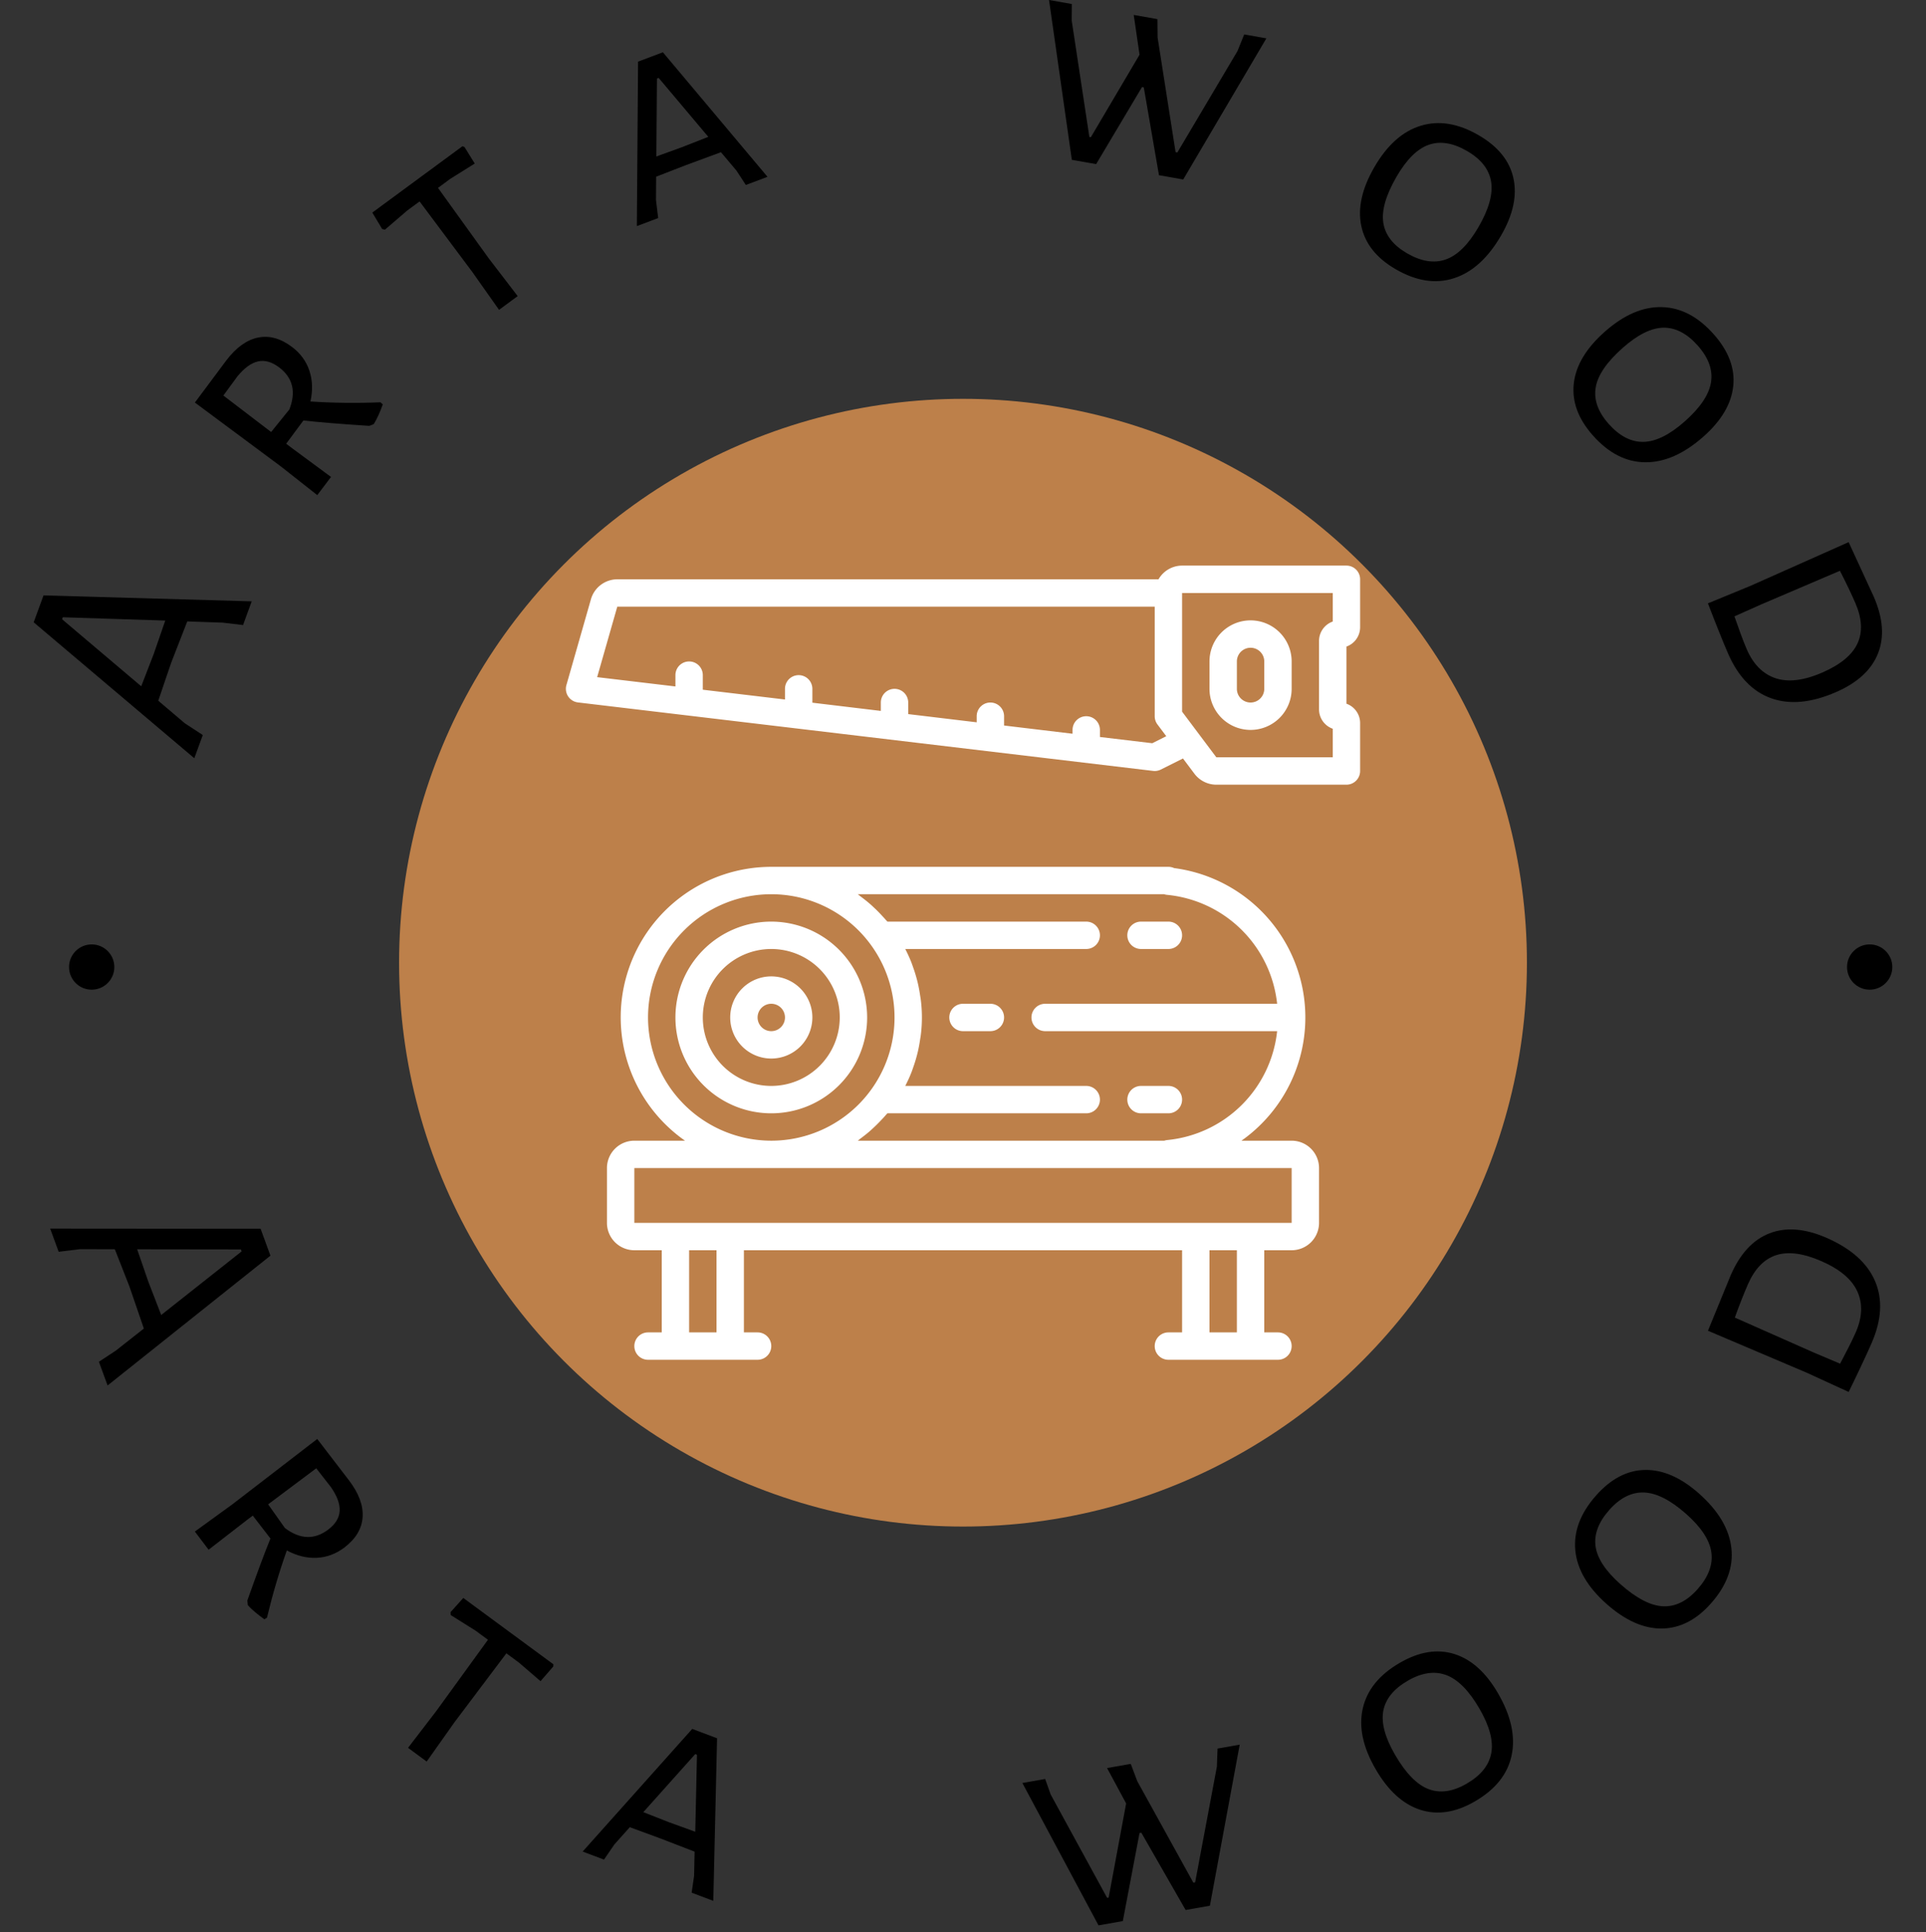 <svg xmlns="http://www.w3.org/2000/svg" version="1.1" xmlns:xlink="http://www.w3.org/1999/xlink" xmlns:svgjs="http://svgjs.dev/svgjs" width="1500" height="1505" viewBox="0 0 1500 1505"><rect x="0" y="0" width="1500" height="1505" fill="#333333" stroke="none"/><g transform="matrix(1,0,0,1,0,-2.678)"><svg viewBox="0 0 280 281" data-background-color="#ffffff" preserveAspectRatio="xMidYMid meet" height="1505" width="1500" xmlns="http://www.w3.org/2000/svg" xmlns:xlink="http://www.w3.org/1999/xlink"><g id="tight-bounds" transform="matrix(1,0,0,1,0,0.5)"><svg viewBox="0 0 280 280" height="280" width="280"><g><svg viewBox="0 0 280 280" height="280" width="280"><g><svg viewBox="0 0 280 280" height="280" width="280"><g id="textblocktransform"><svg viewBox="0 0 280 280" height="280" width="280" id="textblock"><g><svg viewBox="0 0 280 280" height="280" width="280"><g transform="matrix(1,0,0,1,57.504,57.504)"><svg viewBox="0 0 164.992 164.992" height="164.992" width="164.992"><g id="icon-0"><circle r="82" cx="82.496" cy="82.496" fill="#bd804a" data-fill-palette-color="accent"></circle><svg xmlns="http://www.w3.org/2000/svg" viewBox="3.001 3 57.999 58" x="24.749" y="24.749" height="115.494" width="115.494" class="icon-jxe-0" data-fill-palette-color="quaternary" id="jxe-0"><g data-name="19 Carpentry" fill="#ffffff" data-fill-palette-color="quaternary"><path d="M18 29A7 7 0 1 0 25 36 7.01 7.01 0 0 0 18 29M18 41A5 5 0 1 1 23 36 5.006 5.006 0 0 1 18 41" fill="#ffffff" data-fill-palette-color="quaternary"></path><path d="M18 33A3 3 0 1 0 21 36 3 3 0 0 0 18 33M18 37A1 1 0 1 1 19 36 1 1 0 0 1 18 37" fill="#ffffff" data-fill-palette-color="quaternary"></path><path d="M56 45H52.334A11.005 11.005 0 0 0 47.417 25.091 1 1 0 0 0 47 25H18A10.991 10.991 0 0 0 11.7 45H8A2 2 0 0 0 6 47V51A2 2 0 0 0 8 53H10V59H9A1 1 0 0 0 9 61H17A1 1 0 0 0 17 59H16V53H48V59H47A1 1 0 0 0 47 61H55A1 1 0 0 0 55 59H54V53H56A2 2 0 0 0 58 51V47A2 2 0 0 0 56 45M24.318 27H46.688A1 1 0 0 0 46.901 27.045 8.95 8.95 0 0 1 54.94 35H38A1 1 0 0 0 38 37H54.94A8.95 8.95 0 0 1 46.9 44.955 1 1 0 0 0 46.7 45H24.318C24.394 44.947 24.46 44.883 24.534 44.828 24.757 44.663 24.974 44.493 25.184 44.312A13 13 0 0 0 26.058 43.462C26.158 43.362 26.251 43.257 26.343 43.15 26.386 43.098 26.436 43.05 26.479 43H41A1 1 0 0 0 41 41H27.787C27.797 40.981 27.804 40.96 27.814 40.941 27.954 40.664 28.086 40.382 28.202 40.092 28.254 39.963 28.302 39.831 28.346 39.699A11 11 0 0 0 28.704 38.495C28.768 38.219 28.819 37.938 28.862 37.654 28.882 37.524 28.906 37.395 28.922 37.263A10.3 10.3 0 0 0 28.922 34.737C28.906 34.605 28.882 34.476 28.862 34.346A11 11 0 0 0 28.704 33.505 11 11 0 0 0 28.346 32.301C28.299 32.169 28.254 32.037 28.202 31.908A11 11 0 0 0 27.814 31.059C27.804 31.04 27.797 31.019 27.787 31H41A1 1 0 0 0 41 29H26.479C26.436 28.948 26.386 28.9 26.343 28.85 26.251 28.743 26.154 28.641 26.058 28.538A10 10 0 0 0 25.504 27.98C25.398 27.88 25.293 27.78 25.184 27.688 24.974 27.507 24.757 27.337 24.534 27.172 24.46 27.117 24.394 27.053 24.318 27M9 36A9 9 0 1 1 18 45 9.01 9.01 0 0 1 9 36M14 59H12V53H14ZM52 59H50V53H52ZM56 51H8V47H56Z" fill="#ffffff" data-fill-palette-color="quaternary"></path><path d="M53 15A3 3 0 0 0 56 12V10A3 3 0 0 0 50 10V12A3 3 0 0 0 53 15M52 10A1 1 0 0 1 54 10V12A1 1 0 0 1 52 12Z" fill="#ffffff" data-fill-palette-color="quaternary"></path><path d="M61 7.5V4A1 1 0 0 0 60 3H48A1.99 1.99 0 0 0 46.278 4H6.754A2.01 2.01 0 0 0 4.832 5.451L3.039 11.726A1 1 0 0 0 3.882 12.993L45.882 17.993A1 1 0 0 0 46 18 1 1 0 0 0 46.447 17.895L48.065 17.086 48.9 18.2A2.01 2.01 0 0 0 50.5 19H60A1 1 0 0 0 61 18V14.5A1.5 1.5 0 0 0 60 13.086V8.914A1.5 1.5 0 0 0 61 7.5M45.821 15.972L42 15.517V15A1 1 0 0 0 40 15V15.279L35 14.679V14A1 1 0 0 0 33 14V14.445L28 13.845V13A1 1 0 0 0 26 13V13.612L21 13.012V12A1 1 0 0 0 19 12V12.779L13 12.064V11A1 1 0 0 0 11 11V11.826L5.284 11.146 6.754 6H46V14A1 1 0 0 0 46.2 14.6L46.845 15.459ZM59 7.086A1.5 1.5 0 0 0 58 8.5V13.5A1.5 1.5 0 0 0 59 14.914V17H50.5L48 13.667V5H59Z" fill="#ffffff" data-fill-palette-color="quaternary"></path><path d="M45 31H47A1 1 0 0 0 47 29H45A1 1 0 0 0 45 31" fill="#ffffff" data-fill-palette-color="quaternary"></path><path d="M45 43H47A1 1 0 0 0 47 41H45A1 1 0 0 0 45 43" fill="#ffffff" data-fill-palette-color="quaternary"></path><path d="M34 35H32A1 1 0 0 0 32 37H34A1 1 0 0 0 34 35" fill="#ffffff" data-fill-palette-color="quaternary"></path></g></svg></g></svg></g><g id="text-0"><path d="M6.296 86.588l30.274 0.862-1.262 3.449-2.93-0.351-5.179-0.179-2.342 6.014-1.877 5.519 3.858 3.28 2.618 1.711-1.234 3.373-23.357-19.766zM22.313 95.125l1.686-4.878-14.9-0.481-0.105 0.289 11.509 9.75z" fill="#000000" data-fill-palette-color="primary"></path><path d="M45.107 58.387c3.316 0.219 6.713 0.258 10.189 0.118v0l0.335 0.305c-0.448 1.239-0.891 2.199-1.329 2.879v0l-0.633 0.242c-4.114-0.265-7.309-0.525-9.585-0.781v0l-2.505 3.38 0.9 0.681 5.621 4.149-1.999 2.643-5.279-4.16-12.517-9.302 4.558-6.11c1.424-1.882 2.959-2.993 4.606-3.334 1.651-0.346 3.309 0.11 4.972 1.369v0c1.216 0.92 2.054 2.069 2.514 3.445 0.459 1.377 0.51 2.869 0.152 4.476zM32.448 57.52l6.946 5.306 2.651-3.282c1.001-2.57 0.503-4.611-1.493-6.121v0c-1.053-0.796-2.074-1.084-3.064-0.865-0.994 0.226-1.992 0.95-2.995 2.173v0z" fill="#000000" data-fill-palette-color="primary"></path><path d="M67.212 21.268l0.299 0.111 1.491 2.406-3.543 2.213-1.801 1.326 7.337 10.192 4.249 5.548-2.71 1.995-3.876-5.491-7.677-10.273-1.802 1.326-3.24 2.78-0.403-0.098-1.428-2.389z" fill="#000000" data-fill-palette-color="primary"></path><path d="M96.358 7.603l15.212 18.11-3.148 1.188-1.354-2.077-2.264-2.687-4.997 1.841-4.429 1.716-0.025 3.364 0.322 2.653-3.101 1.17 0.175-23.916zM99.122 21.408l3.841-1.505-7.216-8.571-0.249 0.094-0.089 11.328z" fill="#000000" data-fill-palette-color="primary"></path><path d="M184.114 5.577l-12.092 20.526-3.526-0.623-2.206-12.766-0.263-0.046-6.665 11.2-3.536-0.624-3.315-23.244 3.314 0.585-0.018 2.403 2.566 16.924 0.222 0.039 7.076-11.992-0.844-5.785 3.445 0.608 0.027 2.682 2.612 16.661 0.263 0.046 8.738-14.741 0.979-2.421z" fill="#000000" data-fill-palette-color="primary"></path><path d="M214.984 19.666c2.816 1.633 4.502 3.717 5.055 6.252 0.554 2.535-0.046 5.314-1.799 8.338v0c-1.901 3.278-4.183 5.346-6.847 6.205-2.658 0.862-5.484 0.425-8.479-1.312v0c-2.793-1.62-4.46-3.721-5.001-6.304-0.539-2.574 0.097-5.423 1.908-8.547v0c1.86-3.207 4.109-5.211 6.749-6.013 2.639-0.802 5.444-0.342 8.414 1.381zM213.297 21.961c-2.041-1.184-3.898-1.486-5.57-0.906-1.67 0.589-3.231 2.135-4.682 4.638v0c-1.561 2.692-2.202 4.929-1.924 6.712 0.279 1.782 1.427 3.259 3.445 4.429v0c2.065 1.197 3.948 1.495 5.649 0.892 1.692-0.6 3.274-2.169 4.746-4.707v0c1.513-2.609 2.124-4.809 1.834-6.598-0.291-1.789-1.457-3.276-3.498-4.46z" fill="#000000" data-fill-palette-color="primary"></path><path d="M249.177 48.625c2.158 2.438 3.099 4.947 2.826 7.527-0.274 2.58-1.719 5.029-4.337 7.345v0c-2.838 2.511-5.656 3.754-8.455 3.729-2.795-0.02-5.339-1.326-7.632-3.918v0c-2.139-2.418-3.059-4.938-2.758-7.56 0.3-2.613 1.802-5.116 4.506-7.509v0c2.776-2.457 5.543-3.649 8.301-3.578 2.757 0.071 5.274 1.393 7.549 3.964zM246.853 50.271c-1.564-1.767-3.231-2.639-5.001-2.617-1.771 0.032-3.739 1.007-5.906 2.925v0c-2.331 2.062-3.645 3.983-3.942 5.763-0.298 1.779 0.326 3.543 1.872 5.289v0c1.582 1.788 3.275 2.664 5.08 2.628 1.795-0.036 3.791-1.026 5.989-2.97v0c2.259-1.999 3.532-3.893 3.821-5.683 0.289-1.79-0.349-3.568-1.913-5.335z" fill="#000000" data-fill-palette-color="primary"></path><path d="M272.44 86.783c1.359 3.123 1.561 5.877 0.607 8.262-0.948 2.382-2.984 4.252-6.107 5.61v0c-3.587 1.561-6.734 1.855-9.438 0.884-2.705-0.971-4.79-3.141-6.256-6.509v0c-0.417-0.96-0.893-2.114-1.428-3.462-0.541-1.346-1.039-2.621-1.496-3.825v0l6.215-2.558 14.247-6.344zM253.971 94.427c0.952 2.189 2.349 3.591 4.191 4.207 1.848 0.613 4.114 0.336 6.799-0.832v0c2.634-1.146 4.337-2.555 5.109-4.226 0.772-1.671 0.664-3.642-0.323-5.912v0c-0.584-1.342-1.327-2.895-2.228-4.658v0l-11.501 4.914-3.841 1.715c0.29 0.821 0.597 1.68 0.92 2.576 0.332 0.9 0.623 1.638 0.874 2.216z" fill="#000000" data-fill-palette-color="primary"></path><path d="M10.007 140.633c0-1.818 1.474-3.292 3.292-3.292 1.818 0 3.292 1.474 3.292 3.292 0 1.818-1.474 3.292-3.292 3.292-1.818 0-3.292-1.474-3.292-3.292z" fill="#000000" data-fill-palette-color="primary"></path><path d="M268.551 140.633c0-1.818 1.474-3.292 3.292-3.292 1.818 0 3.292 1.474 3.292 3.292 0 1.818-1.474 3.292-3.292 3.292-1.818 0-3.292-1.474-3.292-3.292z" fill="#000000" data-fill-palette-color="primary"></path></g><g id="text-1"><path d="M39.292 182.605l-23.681 18.879-1.262-3.449 2.465-1.623 4.071-3.205-2.092-6.106-2.127-5.427-5.064-0.015-3.105 0.382-1.234-3.372 30.598 0.024zM21.548 186.421l1.86 4.814 11.693-9.248-0.106-0.289-15.084-0.02z" fill="#000000" data-fill-palette-color="primary"></path><path d="M41.676 225.475c-1.113 3.132-2.075 6.389-2.886 9.773v0l-0.385 0.239c-1.07-0.768-1.873-1.456-2.409-2.062v0l-0.06-0.675c1.374-3.887 2.493-6.89 3.358-9.011v0l-2.57-3.33-0.9 0.681-5.523 4.28-1.999-2.643 5.44-3.947 12.356-9.515 4.64 6.048c1.424 1.882 2.075 3.662 1.955 5.339-0.116 1.683-1.006 3.154-2.67 4.413v0c-1.216 0.92-2.549 1.414-3.999 1.481-1.45 0.068-2.899-0.29-4.348-1.071zM45.954 213.529l-6.996 5.241 2.437 3.444c2.201 1.663 4.3 1.739 6.297 0.228v0c1.053-0.796 1.608-1.701 1.665-2.713 0.053-1.018-0.372-2.176-1.277-3.473v0z" fill="#000000" data-fill-palette-color="primary"></path><path d="M80.439 242.031l-0.018 0.318-1.854 2.138-3.166-2.725-1.801-1.326-7.552 10.034-4.035 5.706-2.71-1.995 4.091-5.333 7.529-10.383-1.802-1.326-3.617-2.268-0.026-0.414 1.857-2.072z" fill="#000000" data-fill-palette-color="primary"></path><path d="M104.236 252.789l-0.546 23.645-3.148-1.188 0.356-2.454 0.075-3.513-4.967-1.919-4.459-1.639-2.241 2.51-1.511 2.204-3.101-1.17 15.933-17.838zM97.19 264.978l3.877 1.408 0.247-11.201-0.25-0.095-7.551 8.445z" fill="#000000" data-fill-palette-color="primary"></path><path d="M180.237 253.717l-4.336 23.425-3.527 0.622-6.442-11.24-0.263 0.047-2.428 12.805-3.536 0.624-11.072-20.705 3.314-0.585 0.806 2.264 8.204 15.023 0.222-0.039 2.543-13.69-2.773-5.147 3.445-0.608 0.944 2.511 8.157 14.761 0.263-0.047 3.164-16.842 0.092-2.61z" fill="#000000" data-fill-palette-color="primary"></path><path d="M203.514 241.821c2.816-1.633 5.462-2.061 7.937-1.283 2.475 0.778 4.59 2.679 6.343 5.703v0c1.901 3.278 2.562 6.286 1.985 9.025-0.572 2.735-2.355 4.971-5.35 6.707v0c-2.793 1.62-5.445 2.023-7.956 1.21-2.502-0.81-4.659-2.778-6.47-5.901v0c-1.86-3.207-2.482-6.155-1.867-8.844 0.615-2.689 2.407-4.895 5.378-6.617zM204.668 244.425c-2.041 1.184-3.226 2.645-3.553 4.384-0.318 1.742 0.249 3.864 1.7 6.368v0c1.561 2.692 3.185 4.36 4.87 5.003 1.686 0.643 3.537 0.38 5.555-0.79v0c2.065-1.197 3.258-2.684 3.58-4.46 0.32-1.767-0.257-3.919-1.728-6.458v0c-1.513-2.609-3.118-4.232-4.816-4.868-1.697-0.636-3.567-0.363-5.608 0.821z" fill="#000000" data-fill-palette-color="primary"></path><path d="M232.054 217.489c2.158-2.438 4.534-3.678 7.129-3.721 2.595-0.042 5.2 1.095 7.818 3.412v0c2.838 2.511 4.414 5.157 4.729 7.938 0.32 2.776-0.667 5.46-2.961 8.052v0c-2.139 2.418-4.529 3.637-7.169 3.658-2.63 0.02-5.297-1.167-8.001-3.56v0c-2.776-2.457-4.296-5.058-4.561-7.804-0.264-2.746 0.741-5.404 3.016-7.975zM233.971 219.596c-1.564 1.767-2.227 3.528-1.989 5.281 0.248 1.753 1.455 3.589 3.621 5.507v0c2.331 2.062 4.397 3.133 6.2 3.212 1.802 0.079 3.477-0.755 5.022-2.502v0c1.582-1.788 2.246-3.575 1.991-5.362-0.254-1.777-1.479-3.638-3.677-5.582v0c-2.259-1.999-4.294-3.033-6.105-3.102-1.812-0.069-3.499 0.78-5.063 2.548z" fill="#000000" data-fill-palette-color="primary"></path><path d="M251.643 185.435c1.359-3.123 3.236-5.149 5.631-6.076 2.389-0.93 5.145-0.716 8.268 0.643v0c3.587 1.561 5.948 3.662 7.081 6.303 1.133 2.641 0.967 5.646-0.498 9.014v0c-0.417 0.96-0.937 2.095-1.559 3.405-0.616 1.313-1.209 2.547-1.779 3.702v0l-6.109-2.803-14.352-6.099zM269.826 193.737c0.952-2.189 1.026-4.167 0.221-5.934-0.811-1.77-2.559-3.239-5.243-4.407v0c-2.634-1.146-4.826-1.432-6.575-0.858-1.749 0.574-3.117 1.997-4.105 4.267v0c-0.584 1.342-1.214 2.944-1.889 4.806v0l11.435 5.064 3.873 1.641c0.403-0.772 0.822-1.582 1.258-2.429 0.432-0.856 0.774-1.573 1.025-2.15z" fill="#000000" data-fill-palette-color="primary"></path></g></svg></g></svg></g></svg></g><g></g></svg></g><defs></defs></svg><rect width="280" height="280" fill="none" stroke="none" visibility="hidden"></rect></g></svg></g></svg>